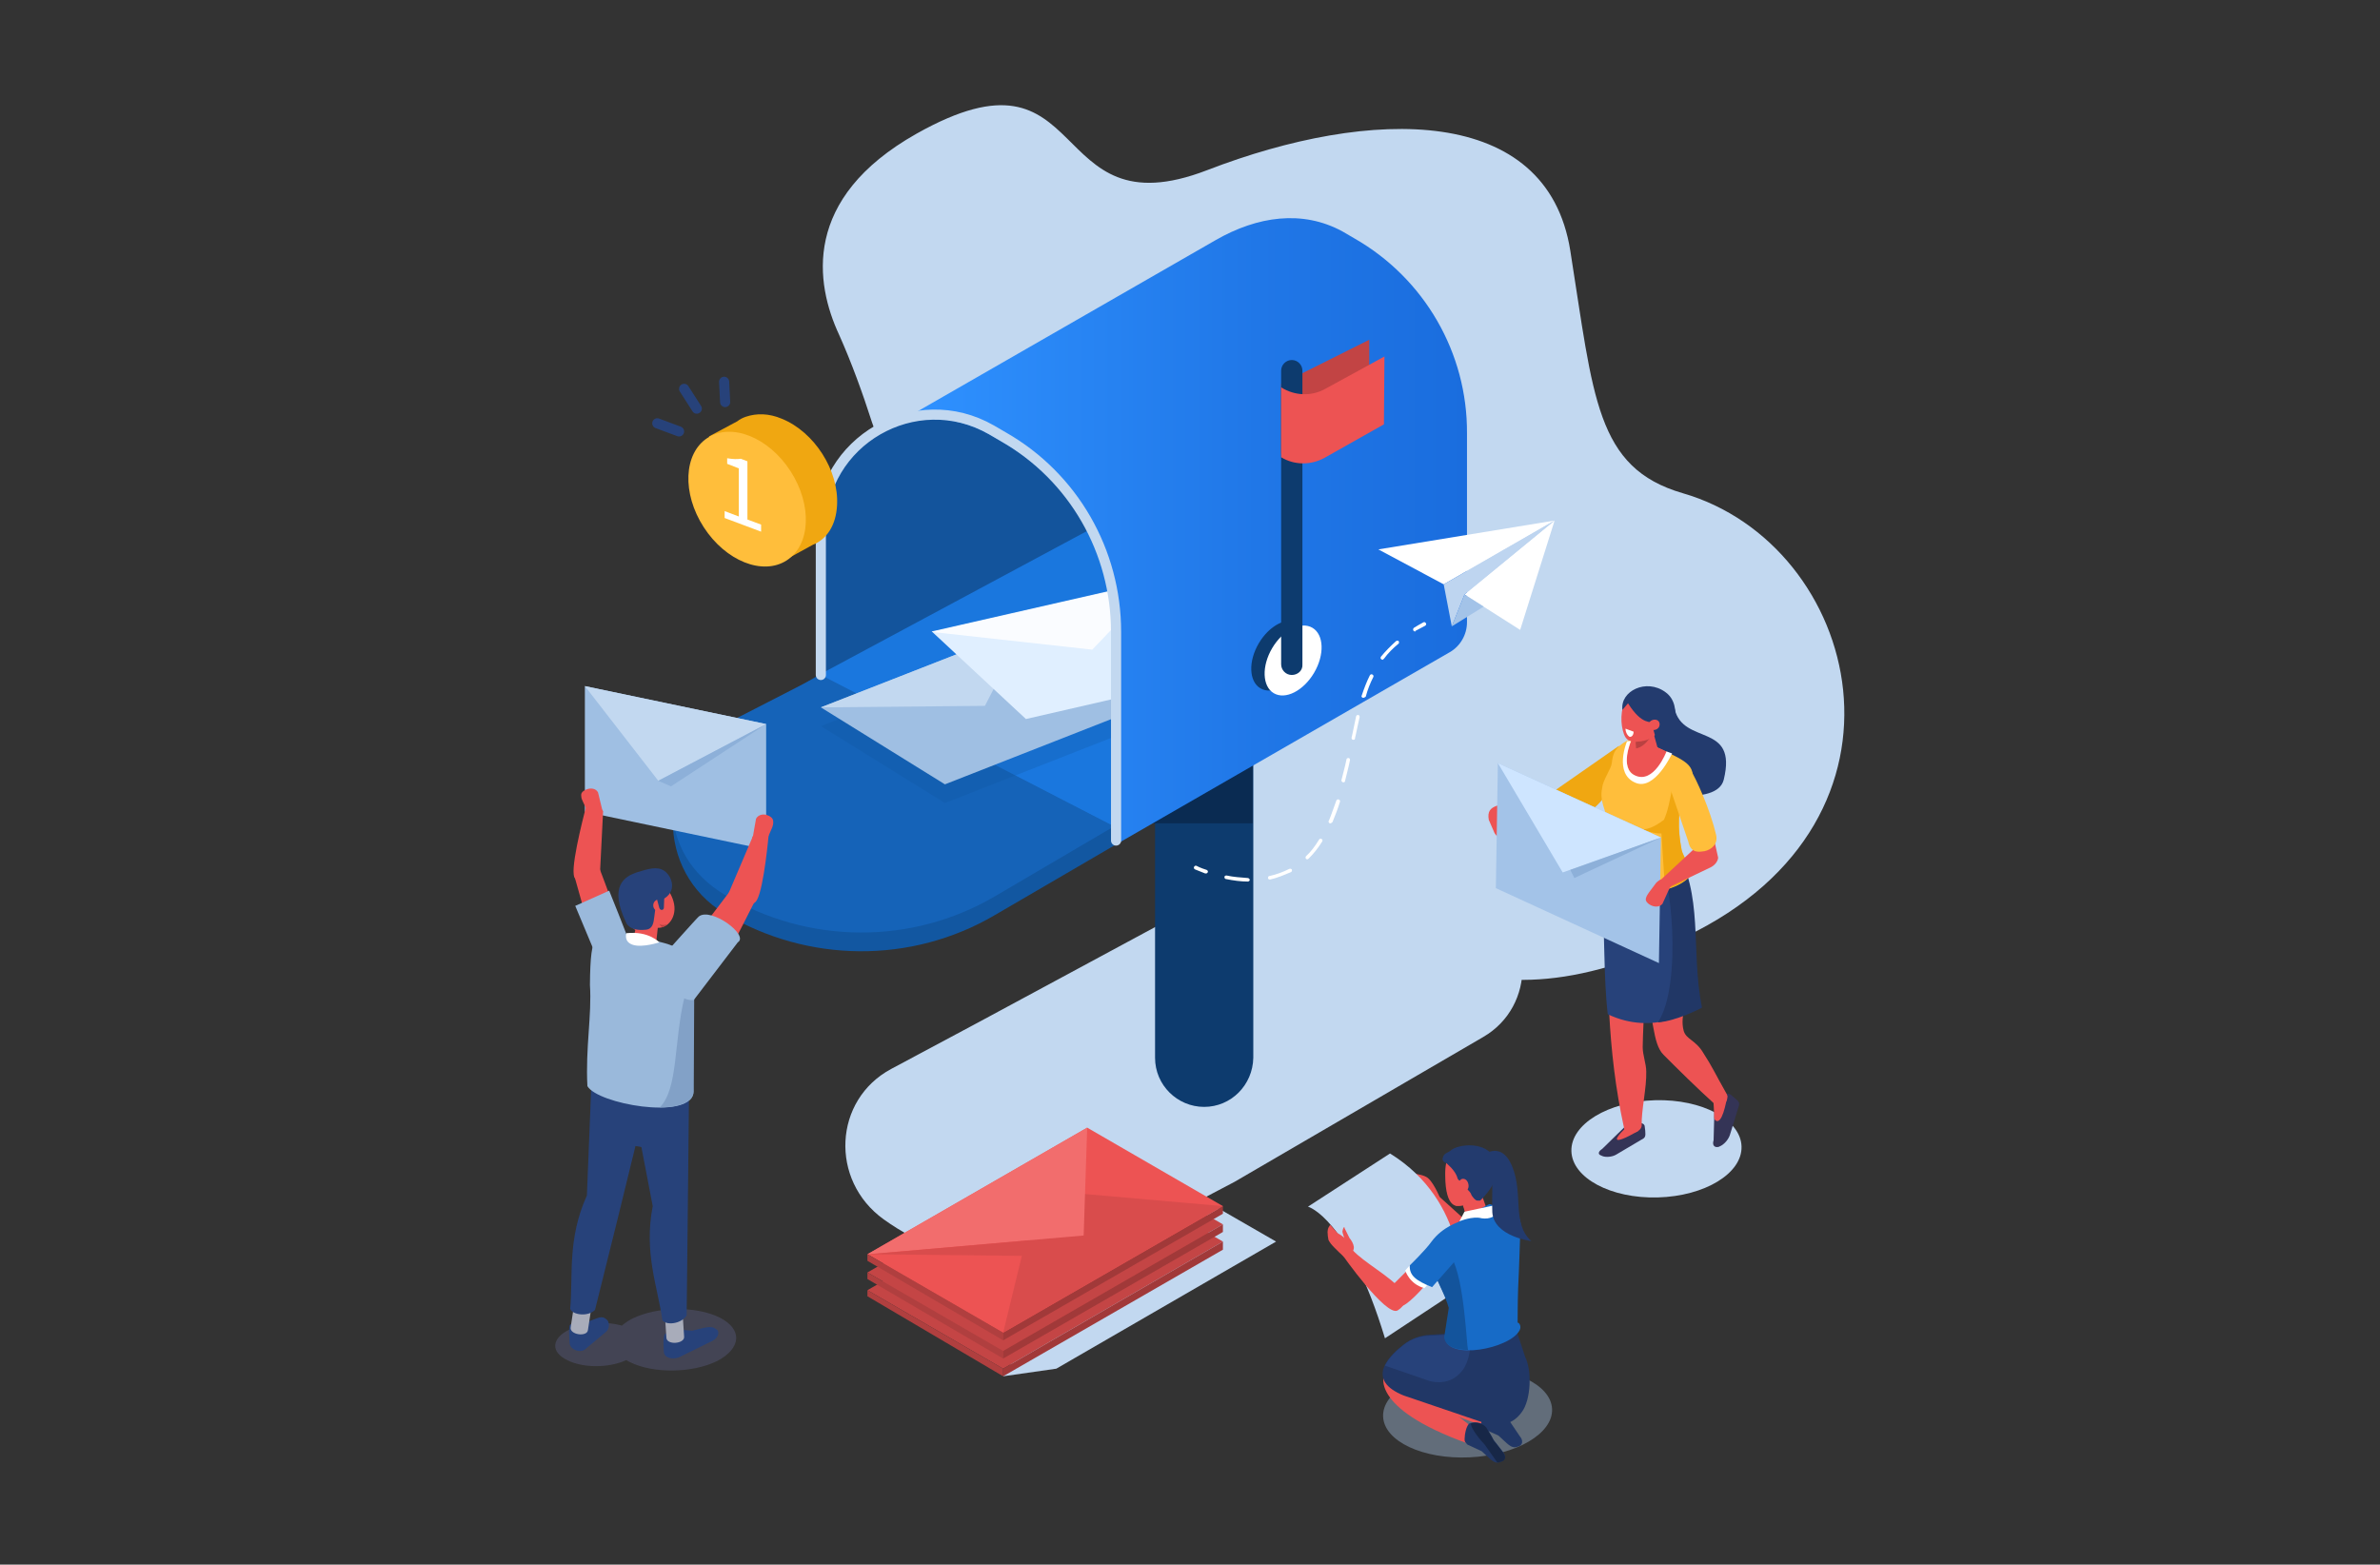 <?xml version="1.0" encoding="utf-8"?>
<!-- Generator: Adobe Illustrator 25.3.1, SVG Export Plug-In . SVG Version: 6.00 Build 0)  -->
<svg version="1.1" id="Calque_1" xmlns="http://www.w3.org/2000/svg" xmlns:xlink="http://www.w3.org/1999/xlink" x="0px" y="0px"
	 viewBox="0 0 470 309" style="enable-background:new 0 0 470 309;" xml:space="preserve">
<rect x="0" y="0" width="470" height="309" fill="#333333" stroke="none"/>
<style type="text/css">
	.st0{fill:#C2D8F0;}
	.st1{fill:#ED5353;}
	.st2{fill:#0D3B6E;}
	.st3{fill:#0A2B52;}
	.st4{fill:url(#SVGID_1_);}
	.st5{fill:#13549C;}
	.st6{fill:#1A77DE;}
	.st7{fill:#1257A1;}
	.st8{fill:#1563B8;}
	.st9{fill:#FFFFFF;}
	.st10{fill:#C24444;}
	.st11{opacity:0.27;fill:#1257A1;}
	.st12{fill:#343456;}
	.st13{fill:#233B6E;}
	.st14{fill:#F0A711;}
	.st15{fill:#27427A;}
	.st16{fill:#213766;}
	.st17{fill:#FFBE3B;}
	.st18{fill:#FF5CAB;}
	.st19{fill:#BA4141;}
	.st20{fill:#A3C3E8;}
	.st21{fill:#CEE5FF;}
	.st22{fill:#8DB0D9;}
	.st23{fill:#9FBFE3;}
	.st24{opacity:0.21;fill:#8288D4;}
	.st25{fill:#9AB9DB;}
	.st26{fill:#A8ACBA;}
	.st27{fill:#82A1C7;}
	.st28{fill:#C44545;}
	.st29{fill:#B03F3F;}
	.st30{fill:#A13939;}
	.st31{fill:#D94C4C;}
	.st32{fill:#F26D6D;}
	.st33{opacity:0.4;fill:#A8C4E5;}
	.st34{fill:#176BC7;}
	.st35{fill:#172747;}
	.st36{fill:#E0EFFF;}
	.st37{fill:#FAFCFF;}
	.st38{fill:none;stroke:#C2D8F0;stroke-width:2;stroke-linecap:round;stroke-linejoin:round;stroke-miterlimit:10;}
	.st39{fill:#BED5F0;}
	.st40{fill:none;stroke:#27427A;stroke-width:2;stroke-linecap:round;stroke-linejoin:round;stroke-miterlimit:10;}
</style>
<path class="st0" d="M172.2,83.4c-1.9-5.9-4-11.7-6.5-17.3C161,56,158.3,39.2,181,26.4c35-19.7,25,19.7,57.4,7.2
	c32.4-12.5,67.1-13,71.7,15.9c4.6,28.9,5,42.9,22.2,47.9c35,10.1,49.3,64.3,0.5,87.6s-60.5-8.7-81.6-7.8
	c-21.1,0.9-12.2-74.4-47.8-76.2C181.7,100,174.5,90.6,172.2,83.4z"/>
<path class="st1" d="M284.1,236.2l8.4,7.6l-5.3,2.3c0,0-5.5-8.6-5.3-9.2C282.1,236.2,284.1,236.2,284.1,236.2z"/>
<path class="st1" d="M284.3,236.4c0,0-1.4-3.4-2.7-4c-0.9-0.5-2.9-0.7-3.8-0.8c-0.2,0-0.2,0.2-0.1,0.3l1.2,0.9l-1.6-0.1l-0.1,1.1
	c-0.1,0.5,0.3,0.9,0.8,1l2.5,0.5c0,0-0.5,0.9,2,2.5C283.1,238.1,284.3,236.4,284.3,236.4z"/>
<path class="st0" d="M258.3,238.3c0,0,8,2.2,15.2,26l15-9.9c0,0,1.5-17-14-26.6L258.3,238.3z"/>
<path class="st0" d="M279.7,169.4c-7.7-4.6-17.1-4.9-24.9-0.7l-61.4,33.1l-17.4,9.3c-11.4,6.1-12.2,22-1.5,29.7l0,0
	c14.3,10.3,33.1,11.7,48.4,3.6l20.9-11l49.1-28.6c10.5-6.1,10.3-21.4-0.3-27.8L279.7,169.4z"/>
<path class="st2" d="M237.8,218.6L237.8,218.6c-5.3,0-9.7-4.3-9.7-9.7V86.4h19.4v122.5C247.4,214.3,243.1,218.6,237.8,218.6z"/>
<polygon class="st3" points="227.6,162.6 228.1,86.4 247.4,86.4 247.4,162.6 "/>
<linearGradient id="SVGID_1_" gradientUnits="userSpaceOnUse" x1="134.501" y1="105.04" x2="249.183" y2="105.04" gradientTransform="matrix(1 0 0 1 40.582 0)">
	<stop  offset="7.541900e-02" style="stop-color:#2E90FE"/>
	<stop  offset="0.639" style="stop-color:#2077E7"/>
	<stop  offset="1" style="stop-color:#1A6DDE"/>
</linearGradient>
<path class="st4" d="M267.5,47.1l-2.4-1.4c-7.9-4.3-16.8-3-25,1.7l0,0l-65.1,37.4L220,167l66.3-38.2c2.1-1.2,3.4-3.5,3.4-5.9V85.6
	C289.8,69.7,281.3,55,267.5,47.1z"/>
<path class="st5" d="M220,167l-58.3-33.7v-28c0-17.3,18.7-28.1,33.7-19.5l2.4,1.4c13.8,7.9,22.2,22.6,22.2,38.5V167z"/>
<path class="st6" d="M214.8,104.8l-53.1,28.5L220,167v-41.3C220,118.3,218.2,111.2,214.8,104.8z"/>
<path class="st7" d="M161.7,133.3l-18.5,10.9c-13.7,8.1-13.8,28-0.1,36.2l0,0c16.4,9.8,36.9,10,53.4,0.3L220,167v-3.7L161.7,133.3z"
	/>
<path class="st8" d="M162.1,133.3l-18.9,9.7c-13.7,8.1-13.8,25.5-0.1,33.7l0,0c16.4,9.8,36.9,10,53.4,0.3l23.5-13.8L162.1,133.3z"/>
<ellipse transform="matrix(0.509 -0.861 0.861 0.509 12.737 281.099)" class="st2" cx="252.6" cy="129.4" rx="7.5" ry="4.8"/>
<ellipse transform="matrix(0.509 -0.861 0.861 0.509 13.14 283.882)" class="st9" cx="255.3" cy="130.4" rx="7.5" ry="4.8"/>
<polygon class="st10" points="253,75.8 270.4,67.1 270.4,79.7 253,89.6 "/>
<polygon class="st11" points="220,145.5 186.6,158.6 162.1,143.4 202.5,127.6 220,138.5 "/>
<path class="st2" d="M255.1,133.3L255.1,133.3c-1.2,0-2.1-1-2.1-2.1v-58c0-1.2,1-2.1,2.1-2.1l0,0c1.2,0,2.1,1,2.1,2.1v58
	C257.3,132.4,256.3,133.3,255.1,133.3z"/>
<path class="st1" d="M253,76.5L253,76.5c2.7,1.7,6,1.8,8.7,0.3l11.7-6.4l-0.1,13.4l-11.7,6.6c-2.7,1.5-6,1.5-8.6-0.1l0,0V76.5z"/>
<g>
	
		<ellipse transform="matrix(1 -2.683879e-02 2.683879e-02 1 -5.97 8.858)" class="st0" cx="327" cy="226.8" rx="16.8" ry="9.6"/>
	<path class="st12" d="M316.4,226.9l4.6-4.5c0.6-0.4,2-0.6,3-0.6c0.4,0,0.8,0.3,0.8,0.7l0.1,0.8c0.1,1.2,0,1.4-0.8,1.8l-4.9,2.9
		c-0.8,0.5-2.1,0.6-2.8,0.3l-0.2-0.1C315.5,228,315.6,227.4,316.4,226.9z"/>
	<path class="st1" d="M324.2,222.3c-0.1,1.6-3.5,2.1-3.5,0.4c-3.4-15.6-3.3-29.7-3.3-46l10.5-8.1c-1.4,14.1-3.3,26-3.5,38.2
		c0,1.6,0.7,3.3,0.7,4.8C325.2,214.8,324.1,219.3,324.2,222.3z"/>
	<path class="st1" d="M323.6,223.3c0,0-3.5,2.1-4.2,1.8c-0.6-0.3,1.8-2.5,1.8-2.5L323.6,223.3z"/>
	<path class="st12" d="M338.4,225.2l0.2-7.6c0.2-0.7,1.2-0.8,2-1.4c0.4-0.3,0.8-0.3,1.2,0l0.7,0.6c1,0.8,1.1,1,0.8,1.9l-1.7,5.5
		c-0.3,0.9-1.2,1.9-2,2.2l-0.2,0.1C338.5,226.7,338.1,226.1,338.4,225.2z"/>
	<path class="st1" d="M341.1,216.4c0,0-0.7,4.8-1.9,5c0,0-0.8,0.1-0.7-1.1c0-1.2-0.2-3.6-0.2-3.6L341.1,216.4z"/>
	<path class="st1" d="M340.9,215.9c0.8,1.1-0.7,3.3-1.9,2.5c-4.3-3.9-7.4-7-10.5-10.1c-2.3-2.3-1.8-8-3.6-11.3
		c-4.2-7.8,5.3-12.1,7.8-3.4c1,3.6-1.1,6.8-0.2,10c0.5,1.7,2.4,1.8,3.9,4.4C338.1,210.6,338.8,212.2,340.9,215.9z"/>
	<path class="st1" d="M297.1,165.3L297.1,165.3c1-0.4,1.5-1.5,1.1-2.3l-2-2.7c-0.4-0.8,0.1-1.5-0.8-1.1l0,0c-1,0.4-1.7,1-1.4,2.7
		l1,2.3c0.1,0.3,0.3,0.6,0.5,0.8C296,165.5,296.4,165.6,297.1,165.3z"/>
	<path class="st13" d="M330.7,140c1.7,7.3,12.5,2.6,9.7,14c-1.4,5.5-15.3,2.2-15.3,2.2l-2.9-16.4L330.7,140z"/>
	<path class="st14" d="M319.7,147.3l-13.2,9.2c-0.7,0.5-1.1,1.3-1.1,2.2c0,1.8,0.7,4.7,4.3,3.6C320.7,158.9,319.7,147.3,319.7,147.3
		z"/>
	<path class="st15" d="M330.8,167.9c2.8,6.3,1.2,19.8,3.5,31.5c0,0-7.6,5.3-16.8,0.9c-0.9-7.7-0.5-16.5-1.3-27L330.8,167.9z"/>
	<path class="st16" d="M327.4,201.9c4.9-7.3,2.7-30.4-0.3-33.3l3.5-1.6c6,9.8,3.2,20.3,5.5,32C336,199.1,330.9,201.7,327.4,201.9z"
		/>
	<path class="st17" d="M316.8,173.8c-0.2-2.8,0.7-2.9,0.7-6.2c0-1.3,0.1-3.1-0.1-5.4c-0.2-2.2-1.6-3.9-1-6.6
		c0.1-1.5,1.8-3.8,1.9-4.9c0.2-1.7,0.4-3.3,4-4.9l1.6,0.4c0.7,0.2,1.5,0.4,2.1,0.8c7.2,3.5,8.8,3.7,8.2,8c-0.1,2.2-1.4,0.5-1.8,1.9
		c-0.8,2.8-1.2,6.2-0.3,11.1c0.2,1,2.3,4.2,1.6,5.1C329.6,177.6,318.1,176.8,316.8,173.8z"/>
	<g>
		<path class="st18" d="M316.9,169.8C316.9,169.9,316.9,169.8,316.9,169.8L316.9,169.8z"/>
	</g>
	<path class="st1" d="M329.8,148.8c0,0-2.8,6.4-6.6,4.6s-0.9-7.5-0.9-7.5S326.3,146.9,329.8,148.8z"/>
	<path class="st1" d="M325.3,150l-0.3,0c-0.9,0.2-1.7-0.4-1.8-1.2l-0.5-4.6c-0.1-0.8,0.5-1.6,1.4-1.8l0.3,0c0.9-0.2,1.7,0.4,1.8,1.2
		l1.2,4.3C327.5,148.7,326.2,149.8,325.3,150z"/>
	<path class="st9" d="M329.1,148.4c0,0-2.5,6.6-6.3,4.7c-3-1.4-0.7-6.8-0.7-6.8l-0.8,0.1c0,0-2.7,6.4,1.7,8.2
		c3.8,1.6,7.2-5.8,7.2-5.8L329.1,148.4z"/>
	<path class="st19" d="M323,146.5c0,0,2.1,0,3.6-2c0,0-1.5,3-3.5,3.3L323,146.5z"/>
	<path class="st14" d="M333.7,173c0.7-0.8-1.4-4.1-1.6-5.1c-0.9-4.4-0.6-7.6,0-10.2l-1.9-2c-0.4,2.2-0.8,4.4-1.6,6.2
		c-0.7,0.5-2.9,2.2-4.6,1.8c0,0,2.6,1,4.1,0.9l0.7,11C330.8,175.1,332.5,174.3,333.7,173z"/>
	<path class="st14" d="M317.5,162.6l1.4-0.1c-0.7-0.2-1.4-1.2-1.6-1.5c0-0.1-0.1-0.1-0.1-0.1L317.5,162.6z"/>
	<path class="st1" d="M327.3,137.1c-0.7-1.2-1.8-1.4-2.9-0.8c-1-0.4-2.3,0.2-3.2,1.7c-1.3,2.1-1.2,5.1-0.5,7c0.4,1,0.9,1.7,3.4,1.4
		c1.7-0.3,2.6-0.8,3.6-2.3C329,142,328.4,138.9,327.3,137.1z"/>
	<path class="st13" d="M321.5,138.9c2.9,4.6,4.6,3.3,4.7,4c0,0,0.5,1.9,0.5,1.9c0.3,1.4,1.7,0.9,3.1,1.3l0,0c0,0,2.9-6.7-0.9-9.4
		c-3.8-2.8-9-0.2-8.5,3.5L321.5,138.9z"/>
	<path class="st1" d="M327.6,143.6c-0.3,0.5-1,0.7-1.5,0.5c-0.5-0.3-0.7-0.9-0.4-1.4c0.3-0.5,1-0.7,1.5-0.5
		C327.7,142.4,327.9,143,327.6,143.6z"/>
	<g>
		<g>
			<path class="st9" d="M321.8,145.5L321.8,145.5c-0.4-0.2-0.8-0.9-0.8-1.6l1.6,0.6C322.6,145.2,322.2,145.6,321.8,145.5z"/>
		</g>
	</g>
	<g>
		<polygon class="st20" points="327.6,190.2 295.4,175.4 295.8,150.7 328,165.4 		"/>
		<polygon class="st21" points="295.8,150.7 308.6,172.3 328,165.4 		"/>
	</g>
	<path class="st1" d="M325.7,178.6L325.7,178.6c0.9,0.6,2,0.6,2.6-0.1l1.4-3.1c0.6-0.7,0.1-0.3-0.8-0.9l0,0
		c-0.9-0.6-0.4-1.4-1.8-0.2l-1.5,2c-0.2,0.3-0.4,0.6-0.5,0.9C324.9,177.7,325,178.1,325.7,178.6z"/>
	<path class="st1" d="M334.5,167.7l-6.8,6.3l1.1,1.6l9-4.3c0.8-0.4,1.4-1.1,1.5-1.9l-1-4.5L334.5,167.7z"/>
	<path class="st17" d="M330,156.2l3.4,10c0.5,2.5,2.3,2,3.2,1.9c1.4-0.3,2.7-1.4,2.3-3.2c-1.1-4.8-3.9-11.1-5.2-13.1
		c-0.6-0.9-1.6-0.9-2.9-1.4c-0.2-0.1,0.1,1-0.1,1.2l0,0C329.7,152.8,329.4,154.6,330,156.2z"/>
	<polygon class="st22" points="310.1,171.8 310.9,173.4 328,165.4 	"/>
</g>
<g>
	<g>
		<g>
			<polygon class="st23" points="151.3,167.8 115.5,160.3 115.5,135.5 151.3,143 			"/>
			<polygon class="st0" points="115.5,135.5 130,154.2 151.3,143 			"/>
		</g>
		<polygon class="st22" points="130,154.2 132.5,155.3 151.3,143 		"/>
	</g>
	<path class="st24" d="M142.1,260.2c-4.6-2.3-12.3-2.2-17.2,0.2c-0.8,0.4-1.5,0.9-2.1,1.4c-3.2-0.9-7.5-0.7-10.4,0.8
		c-3.5,1.7-3.7,4.4-0.4,6c3.1,1.6,8.2,1.6,11.7,0c0.2,0.1,0.4,0.3,0.7,0.4c4.6,2.3,12.3,2.2,17.2-0.2
		C146.4,266.3,146.7,262.5,142.1,260.2z"/>
	<path class="st1" d="M121,178.5c-0.5-1.4-2.8-7.5-2.8-7.5l-4.8,1.9l3.2,11.4L121,178.5z"/>
	<path class="st25" d="M120.3,175.9c0,0,3.4,8.4,4.3,11c0.9,2.6-5.6,4.9-5.6,4.9l-5.4-12.9L120.3,175.9z"/>
	<path class="st15" d="M113.8,260.6l2.6,0.3c1.7-0.6,2.5-1.2,3.4-0.3l0.2,0.2c0.4,0.6,0.3,1.7-0.3,2.2l-4.3,3.6
		c-0.9,0.5-2.6,0.1-2.9-1.2c0,0-0.3-3.6,0.1-3.8C113.5,261.2,113.1,261,113.8,260.6z"/>
	<polygon class="st15" points="120.1,225.4 130,227.1 130,216.7 120.1,215 	"/>
	<path class="st15" d="M133.2,262.5l3.5,0.3c2.5-0.6,3.8-1.1,4.7-0.3l0.3,0.2c0.4,0.6,0,1.6-1,2.1l-6.7,3.3
		c-1.3,0.4-2.8,0.1-2.9-1.1c0,0-0.3-3.4,0.3-3.6C132.6,263.1,132.1,262.9,133.2,262.5z"/>
	<path class="st26" d="M135.1,264c0.1,1.4-3.4,1.7-3.5,0.2l-0.3-4.6l3.5-0.2L135.1,264z"/>
	<path class="st15" d="M135.6,259.8c-1.1,1.7-4.1,2-4.8,0.9c-0.9-6.5-3.7-13.3-1.9-22.5l-5.2-27.1l12.4,1.4l-0.3,29L135.6,259.8z"/>
	<path class="st26" d="M116.1,262.7c-0.2,1.4-3.7,0.9-3.4-0.6l0.7-4.6l3.4,0.6L116.1,262.7z"/>
	<path class="st15" d="M117.5,258.7c-1.4,1.4-4.4,1-4.9-0.2c0.6-6.6-0.6-13.8,3.3-22.4l1.1-27.5l11.8,4.2l-6.9,28.2L117.5,258.7z"/>
	<path class="st1" d="M129.6,180.8c0.2,2.8-1.4,4.2-3.6,3.2c-2.2-1.1-3.2-4.4-3.4-7.3c-0.2-2.8,1.6-3.1,2.6-2.9
		C127.7,174.2,129.4,178,129.6,180.8z"/>
	<path class="st1" d="M133.2,179.6c-0.1,2.8-2.6,4.5-4.7,3.2c-2.1-1.3-3.7-4.6-3.6-7.4c0.1-2.8,1.8-4.1,3.9-2.8
		C130.8,173.9,133.3,176.8,133.2,179.6z"/>
	<path class="st1" d="M126.5,188.2l-0.3-0.1c-1-0.3-1.6-1.3-1.3-2.2l1.4-5.5c0.3-1,1.3-1.6,2.2-1.3l0.3,0.1c1,0.3,1.6,1.3,1.3,2.2
		l-0.6,5.5C129.3,187.9,127.4,188.5,126.5,188.2z"/>
	<path class="st15" d="M123.6,182.1c0,0,0.5,1.9,4,1.5c2.6-0.3,0.7-4.8,3.1-5.9c3.2-1.5,2-4.7,0.5-5.7c-1.4-1-3.2-0.4-5.5,0.3
		C123.4,173.1,120.2,174.9,123.6,182.1z"/>
	<circle class="st1" cx="130.2" cy="178.8" r="1.2"/>
	<path class="st25" d="M116,214.5c-0.4-7.6,0.9-14,0.5-20c0.1-11.4,1.3-9,5-9.8l2.5-0.3c0.8,0.1,1.5,0.5,2.3,0.7
		c3.2,0.8,5.3,1,7.6,2.2c2.1,1.1,2.2,4.1,2.2,6.6c0.6,7.4,0.7,18.4,0.8,22.1C135.8,221.2,118,218,116,214.5z"/>
	<path class="st19" d="M130.7,183.1l-0.5-0.6c0,0,0.6,0.4,1.6,0C131.8,182.5,131.3,183,130.7,183.1z"/>
	<path class="st27" d="M137.1,194.8l-1.9,2c-2.2,9-1.2,18.1-4.9,21.9c2.2,0,4.3-0.3,5.8-1.4c0.1,0,0.8-0.6,0.9-1.7L137.1,194.8z"/>
	<path class="st9" d="M123.7,184.3c0,0-0.6,1.7,1.3,2.3c1.9,0.6,5.2-0.5,5.2-0.5S128.1,183.8,123.7,184.3z"/>
	<path class="st15" d="M130.7,179.7L130.7,179.7c-0.2,0-0.4-0.1-0.5-0.4l-0.7-2.6c0-0.2,0.6-0.1,0.8-0.1l0,0c0.2,0,0.9-0.2,0.9,0
		l-0.1,2.7C131.1,179.5,130.9,179.7,130.7,179.7z"/>
	<path class="st1" d="M115.9,158.7c0,0-3,11-2.6,14c0.3,3,5.2-0.6,5.2-0.6l0.6-11.9L115.9,158.7z"/>
	<path class="st1" d="M115.6,156L115.6,156c1-0.5,2.1-0.3,2.5,0.5l0.8,3.3c0.4,0.8,0,0.3-0.9,0.8h0c-1,0.5-0.7,1.3-1.8,0l-1.1-2.3
		c-0.1-0.3-0.3-0.6-0.3-0.9C114.7,156.8,114.8,156.4,115.6,156z"/>
	<path class="st1" d="M151.8,164.8c0,0-0.9,10.3-2.3,12.9c-1.4,2.6-5.7-1.1-5.7-1.1l4.9-11.5L151.8,164.8z"/>
	<path class="st1" d="M151.8,161.1L151.8,161.1c-1-0.5-2.1-0.2-2.5,0.6l-0.6,3.4c-0.4,0.8,0,0.3,1,0.7l0,0c1,0.5,0.8,1.3,1.8-0.1
		l1-2.3c0.1-0.3,0.2-0.6,0.2-1C152.7,161.9,152.6,161.5,151.8,161.1z"/>
	<path class="st1" d="M144.3,187.3c0.7-1.3,4.6-9,4.6-9l-4.6-2.5l-9.8,12.9L144.3,187.3z"/>
	<path class="st25" d="M137,197.5l8.7-11.4c2.3-1.4-5.3-7-7.7-5.1c-0.2,0.1-7.6,8.4-7.6,8.4S132.3,197.9,137,197.5z"/>
</g>
<g>
	<polygon class="st0" points="208.6,270.3 252,245.2 225.1,229.7 198.1,271.8 	"/>
	<g>
		<polygon class="st28" points="198.1,270.3 241.5,245.2 214.7,229.7 171.3,254.8 		"/>
		<polygon class="st29" points="171.3,254.8 171.3,256 198.1,271.8 198.1,270.3 		"/>
		<polygon class="st30" points="241.5,246.8 198.1,271.8 198.1,270.3 241.5,245.2 		"/>
	</g>
	<g>
		<polygon class="st28" points="198.1,266.8 241.5,241.8 214.7,226.3 171.3,251.3 		"/>
		<polygon class="st29" points="171.3,251.3 171.3,252.6 198.1,268.3 198.1,266.8 		"/>
		<polygon class="st30" points="241.5,243.3 198.1,268.3 198.1,266.8 241.5,241.8 		"/>
	</g>
	<polygon class="st1" points="198.1,263.2 241.5,238.2 214.7,222.7 171.3,247.7 	"/>
	<polygon class="st29" points="171.3,247.7 171.3,249 198.1,264.7 198.1,263.2 	"/>
	<polygon class="st30" points="241.5,239.7 198.1,264.7 198.1,263.2 241.5,238.2 	"/>
	<polygon class="st31" points="198.1,263.2 203.7,240.2 211.8,235.6 241.5,238.2 	"/>
	<polygon class="st32" points="171.3,247.7 214,244 214.7,222.7 	"/>
	<polygon class="st31" points="171.6,247.7 209.3,248.1 202.6,245 	"/>
</g>
<polygon class="st1" points="294.2,240.3 291.5,234.5 287.9,234.9 289.8,240.9 "/>
<path class="st1" d="M293.1,227.7c0,0,1.8,10-5,10.4c0,0-2.7,1-2.7-6.1C285.3,225,290.2,226,293.1,227.7z"/>
<path class="st1" d="M287.3,238c0,0,1.7-1.2,2.6-3.2l2.9,1.7l1.2,3.4l-4.4,0.5l-0.6-2.4C289,238.1,287.8,238.3,287.3,238z"/>
<path class="st13" d="M292.3,237.1l-0.5,0c-0.4,0.1-1.2-0.9-1.3-1.3c-0.3-0.7-1.2-1.1-1.5-2.2c-0.1-0.4-1-0.2-1.2-1
	c-0.4-1.5-2.2-2.9-2.2-2.9s-0.9-0.3-0.7-1c0.3-1.1,0.9-0.9,1.6-1.5c1.5-1.3,7.1-1.9,8.7,1.7C297.1,232.9,292.3,237.1,292.3,237.1z"
	/>
<path class="st1" d="M288,234.1c0,0.7,0.5,1.2,1.1,1.2c0.6,0,1-0.6,0.9-1.3s-0.5-1.2-1.1-1.2C288.4,232.8,288,233.4,288,234.1z"/>
<ellipse transform="matrix(0.999 -4.628862e-02 4.628862e-02 0.999 -12.605 13.713)" class="st33" cx="289.8" cy="279" rx="16.7" ry="8.8"/>
<path class="st1" d="M277.2,270.5c0,0,0.1,6.4,16,11.1l1-1.5l-13.5-13.5L277.2,270.5z"/>
<path class="st16" d="M293,282.2l2.9,1.3c1.7,1.5,2.4,2.5,3.5,2.3l0.3-0.1c1-0.2,1.2-1.2,0.4-2.1l-3.3-4.9c-0.8-0.9-2.3-1.2-3.3-0.7
	c0,0-0.6,0.3-0.9,2.3C292.5,281.4,292.4,281.4,293,282.2z"/>
<path class="st1" d="M273.4,271.3c0,0-3.5,6.6,16.5,13.8l1.4-2.8l-13.8-10.8L273.4,271.3z"/>
<path class="st16" d="M299.4,262.6l-17,1c-1.9,0.1-3.8,0.8-5.3,2c-3.2,2.5-7.3,7,0.1,10l15,5.1c3.2,1.1,6.2,1.1,8.3-1.8
	c1.9-2.5,2-8.3,0.7-10.9L299.4,262.6z"/>
<path class="st15" d="M277.2,265.6c-1.4,1.1-2.9,2.5-3.7,4.1l9,3.1c2.4,0.5,4.7,0,6.4-2.3c1.2-1.6,1.7-4.6,1.5-7.2l-8,0.5
	C280.5,263.8,278.7,264.4,277.2,265.6z"/>
<path class="st16" d="M289.8,285.3l2.8,1.3c1.7,1.5,2.4,2.5,3.4,2.2l0.3-0.1c1-0.2,1.2-1.2,0.4-2.1l-1.4-1.8
	c-0.3-0.3-0.5-0.7-0.7-1.1l-1.1-1.9c-0.8-0.9-2.2-1.1-3.3-0.7c0,0-0.6,0.3-0.9,2.2C289.2,284.6,289.1,284.6,289.8,285.3z"/>
<path class="st34" d="M299.7,261.2c0,0,0-4.2,0.1-6.8c0.2-3.8,0.4-10.6,0.4-10.7c0-2,0.8-3.2-2.5-5l-3.6-0.9l-4.7,2.4
	c0,0-6.8,5-6.4,9.7c0.2,2.2,2.4,5.5,3.3,8.5l-0.9,5.8c0.4,4.5,12.8,2.2,14.7-1.5C300.5,261.9,300,261.2,299.7,261.2z"/>
<path class="st5" d="M286.7,248.4c2.5,4.6,2.9,17,3.2,18.2c-2.5,0-4.5-0.7-4.7-2.5l0.9-5.8c-0.8-3-3-6.3-3.3-8.5
	c-0.1-1.6,0.5-3.2,1.5-4.6c0.3-0.2,0.4-0.3,0.4-0.3S285.4,246.2,286.7,248.4z"/>
<path class="st1" d="M276.1,254c-3.9-3.5-7.8-5.3-9.8-8.1l-1.3,1.8c0,0,8.7,12.4,11,11.1C279.2,256.8,276.1,254,276.1,254z"/>
<path class="st1" d="M287.3,246.6c0,0-8.2,11.1-10.7,11.4c-2.4,0.2-1.9-3.9-1.9-3.9l9.4-9.4L287.3,246.6z"/>
<path class="st9" d="M278.5,249.8l-1,1.1c0,0,0.8,2.7,3.8,3.5l1-1.1L278.5,249.8z"/>
<path class="st34" d="M288.4,241.2c0,0-3.5,1-5.7,4c-1.2,1.7-4.3,4.7-4.3,4.7c-0.1,2,1.2,3,4.4,4.3l10.3-11.7L288.4,241.2z"/>
<path class="st9" d="M288.2,241.2l1-1.9l7.5-1.6c0,0-0.7,3.4-4.1,2.9C290.8,240.1,288.2,241.2,288.2,241.2z"/>
<path class="st1" d="M265.1,243.2c0,0.3,0.3,1,0.4,1.5c0.2,1.2,0.2,2.4,0.2,2.4s1,0.8,1.5-0.1c0.6-1-0.7-2.5-0.7-2.5l-1-2
	C265.6,242.3,265.3,242.1,265.1,243.2z"/>
<path class="st1" d="M262.3,244.6c-0.1-0.4-0.1-0.8-0.1-0.8c-0.1-0.7,0-1.3,0.5-1.9l1.4,1.6c0.9,0.5,1.6,1,1.7,1.6l0.5,0.2
	c0.1,0,0.1,0.1,0.1,0.2l0.3,2.3c0,0.2-0.2,0.3-0.3,0.2c-0.2-0.1-0.4-0.3-0.7-0.5l-0.2,0.8c0,0-2-1.8-2.7-2.7c0,0,0,0,0,0
	C262.5,245.2,262.3,244.9,262.3,244.6z"/>
<path class="st35" d="M296.7,286.7l-1.4-1.8c-0.3-0.3-0.5-0.7-0.7-1.1l-1.1-1.9c-0.7-0.8-2-1.1-3-0.8c0,0.1-0.1-0.1,0,0
	c-0.2,0.5,1,2.4,2.7,4.2l2.4,3.4c0,0,0,0.1,0.1,0.1c0.1,0,0.2,0,0.3,0l0.3-0.1C297.4,288.5,297.5,287.6,296.7,286.7z"/>
<polygon class="st23" points="220,141.8 186.6,154.9 162.1,139.7 202.5,123.9 220,134.8 "/>
<polygon class="st0" points="162.1,139.7 194.5,139.4 202.5,123.9 "/>
<path class="st36" d="M220,125.7c0-3-0.3-6-0.9-9l-35.1,8l18.6,17.3l17.4-4V125.7z"/>
<path class="st37" d="M219.9,123.9l-4.2,4.4l-31.7-3.5l35.1-8C219.1,116.8,220.4,121.1,219.9,123.9z"/>
<path class="st38" d="M162.1,133.3v-28.9c0-17.3,18.7-28.1,33.7-19.5l2.4,1.4c13.8,7.9,22.2,22.6,22.2,38.5V166"/>
<path class="st13" d="M292.4,228.5c0,0,3.9-3.7,6.2,1.8c2.3,5.5-0.1,11.3,3.8,14.8c0,0-7.4-0.9-7.7-5.7c-0.2-4.8,0.7-8.7-1.9-9.2
	C290.1,229.8,292.4,228.5,292.4,228.5z"/>
<polygon class="st9" points="272.2,108.5 307,102.8 285.1,115.4 "/>
<polygon class="st9" points="307,102.8 289.2,117.4 300.2,124.4 "/>
<polygon class="st39" points="285.1,115.4 286.7,123.7 289.2,117.4 307,102.8 "/>
<polygon class="st20" points="286.7,123.7 293,119.8 289.2,117.4 "/>
<g>
	<g>
		<path class="st9" d="M238.2,172.5c-0.1,0-0.1,0-0.2,0c-1.3-0.5-2-0.8-2-0.8c-0.2-0.1-0.3-0.3-0.2-0.5c0.1-0.2,0.3-0.3,0.5-0.2
			c0,0,0.7,0.4,2,0.8c0.2,0.1,0.3,0.3,0.2,0.5C238.4,172.4,238.3,172.5,238.2,172.5z"/>
	</g>
	<g>
		<path class="st9" d="M250.8,173.7c-0.2,0-0.4-0.1-0.4-0.3c0-0.2,0.1-0.4,0.3-0.4c1.4-0.3,2.7-0.8,3.9-1.4c0.2-0.1,0.4,0,0.5,0.1
			c0.1,0.2,0,0.4-0.1,0.5C253.6,172.8,252.2,173.4,250.8,173.7C250.8,173.7,250.8,173.7,250.8,173.7z M246.5,174.1
			C246.5,174.1,246.5,174.1,246.5,174.1c-1.5,0-2.9-0.2-4.4-0.5c-0.2,0-0.3-0.2-0.3-0.4c0-0.2,0.2-0.3,0.4-0.3
			c1.4,0.3,2.8,0.4,4.2,0.5c0.2,0,0.4,0.2,0.4,0.4C246.8,173.9,246.7,174,246.5,174.1z M258.2,169.7c-0.1,0-0.2,0-0.3-0.1
			c-0.1-0.1-0.1-0.4,0-0.5c1-0.9,1.8-2,2.6-3.3c0.1-0.2,0.3-0.2,0.5-0.1c0.2,0.1,0.2,0.3,0.1,0.5c-0.8,1.3-1.7,2.4-2.7,3.4
			C258.3,169.6,258.3,169.7,258.2,169.7z M262.8,162.6c-0.1,0-0.1,0-0.2,0c-0.2-0.1-0.3-0.3-0.2-0.5l0.1-0.2
			c0.5-1.2,0.9-2.5,1.4-3.8c0.1-0.2,0.3-0.3,0.5-0.2c0.2,0.1,0.3,0.3,0.2,0.5c-0.4,1.3-0.9,2.6-1.4,3.8l-0.1,0.2
			C263,162.5,262.9,162.5,262.8,162.6z M265.4,154.5c-0.1,0-0.1,0-0.2,0c-0.2-0.1-0.3-0.2-0.3-0.4c0.3-1.3,0.7-2.6,1-4.1
			c0-0.2,0.2-0.3,0.4-0.3c0.2,0,0.3,0.2,0.3,0.4c-0.3,1.5-0.7,2.9-1,4.2C265.7,154.3,265.6,154.4,265.4,154.5z M267.3,146.1
			c0,0-0.1,0-0.1,0c-0.2,0-0.3-0.2-0.3-0.4l0.1-0.4c0.3-1.3,0.5-2.5,0.8-3.8c0-0.2,0.2-0.3,0.4-0.3c0.2,0,0.3,0.2,0.3,0.4
			c-0.3,1.2-0.5,2.4-0.8,3.7l-0.1,0.4C267.6,146,267.5,146.1,267.3,146.1z M269.3,137.8c-0.1,0-0.1,0-0.2,0
			c-0.2-0.1-0.3-0.3-0.2-0.4c0.5-1.5,1-2.8,1.6-4c0.1-0.2,0.3-0.3,0.5-0.2c0.2,0.1,0.3,0.3,0.2,0.5c-0.6,1.2-1.1,2.4-1.5,3.9
			C269.5,137.7,269.4,137.8,269.3,137.8z M273.1,130.3c-0.1,0-0.2,0-0.3-0.1c-0.2-0.1-0.2-0.3-0.1-0.5c0.9-1.1,1.9-2.1,3-3.1
			c0.2-0.1,0.4-0.1,0.5,0c0.1,0.2,0.1,0.4,0,0.5c-1.1,0.9-2.1,1.9-2.9,3C273.2,130.2,273.1,130.2,273.1,130.3z"/>
	</g>
	<g>
		<path class="st9" d="M279.5,124.7c-0.1,0-0.3,0-0.4-0.2c-0.1-0.2,0-0.4,0.1-0.5c0.6-0.4,1.2-0.7,1.9-1.1c0.2-0.1,0.4,0,0.5,0.2
			c0.1,0.2,0,0.4-0.2,0.5c-0.6,0.3-1.3,0.7-1.9,1C279.6,124.7,279.6,124.7,279.5,124.7z"/>
	</g>
</g>
<path class="st14" d="M165.3,99.8c0.4-6.9-4.5-14.5-10.9-17.1c-2.6-1.1-5-1.1-7.1-0.4h0l0,0c-0.6,0.2-1.2,0.5-1.7,0.9l-5.6,3
	l2.1,3.7c0,0.1,0,0.3,0,0.4c-0.4,6.4,3.9,13.6,9.8,16.6l2.4,4.1l6.2-3.4l0,0C163.3,106.5,165.1,103.7,165.3,99.8z"/>
<ellipse transform="matrix(0.84 -0.543 0.543 0.84 -29.901 95.845)" class="st17" cx="147.5" cy="98.6" rx="10.2" ry="14.4"/>
<g>
	<path class="st9" d="M143,100.9l2.9,1.1v-9.5l-2.3-0.9v-1.1c1.2,0.2,2,0.2,2.7,0.1l1.3,0.5v11.5l2.7,1v1.4l-7.2-2.7V100.9z"/>
</g>
<line class="st40" x1="129.8" y1="83.6" x2="134.1" y2="85.2"/>
<line class="st40" x1="143" y1="75.4" x2="143.2" y2="79.4"/>
<line class="st40" x1="135.1" y1="76.8" x2="137.6" y2="80.7"/>
</svg>
